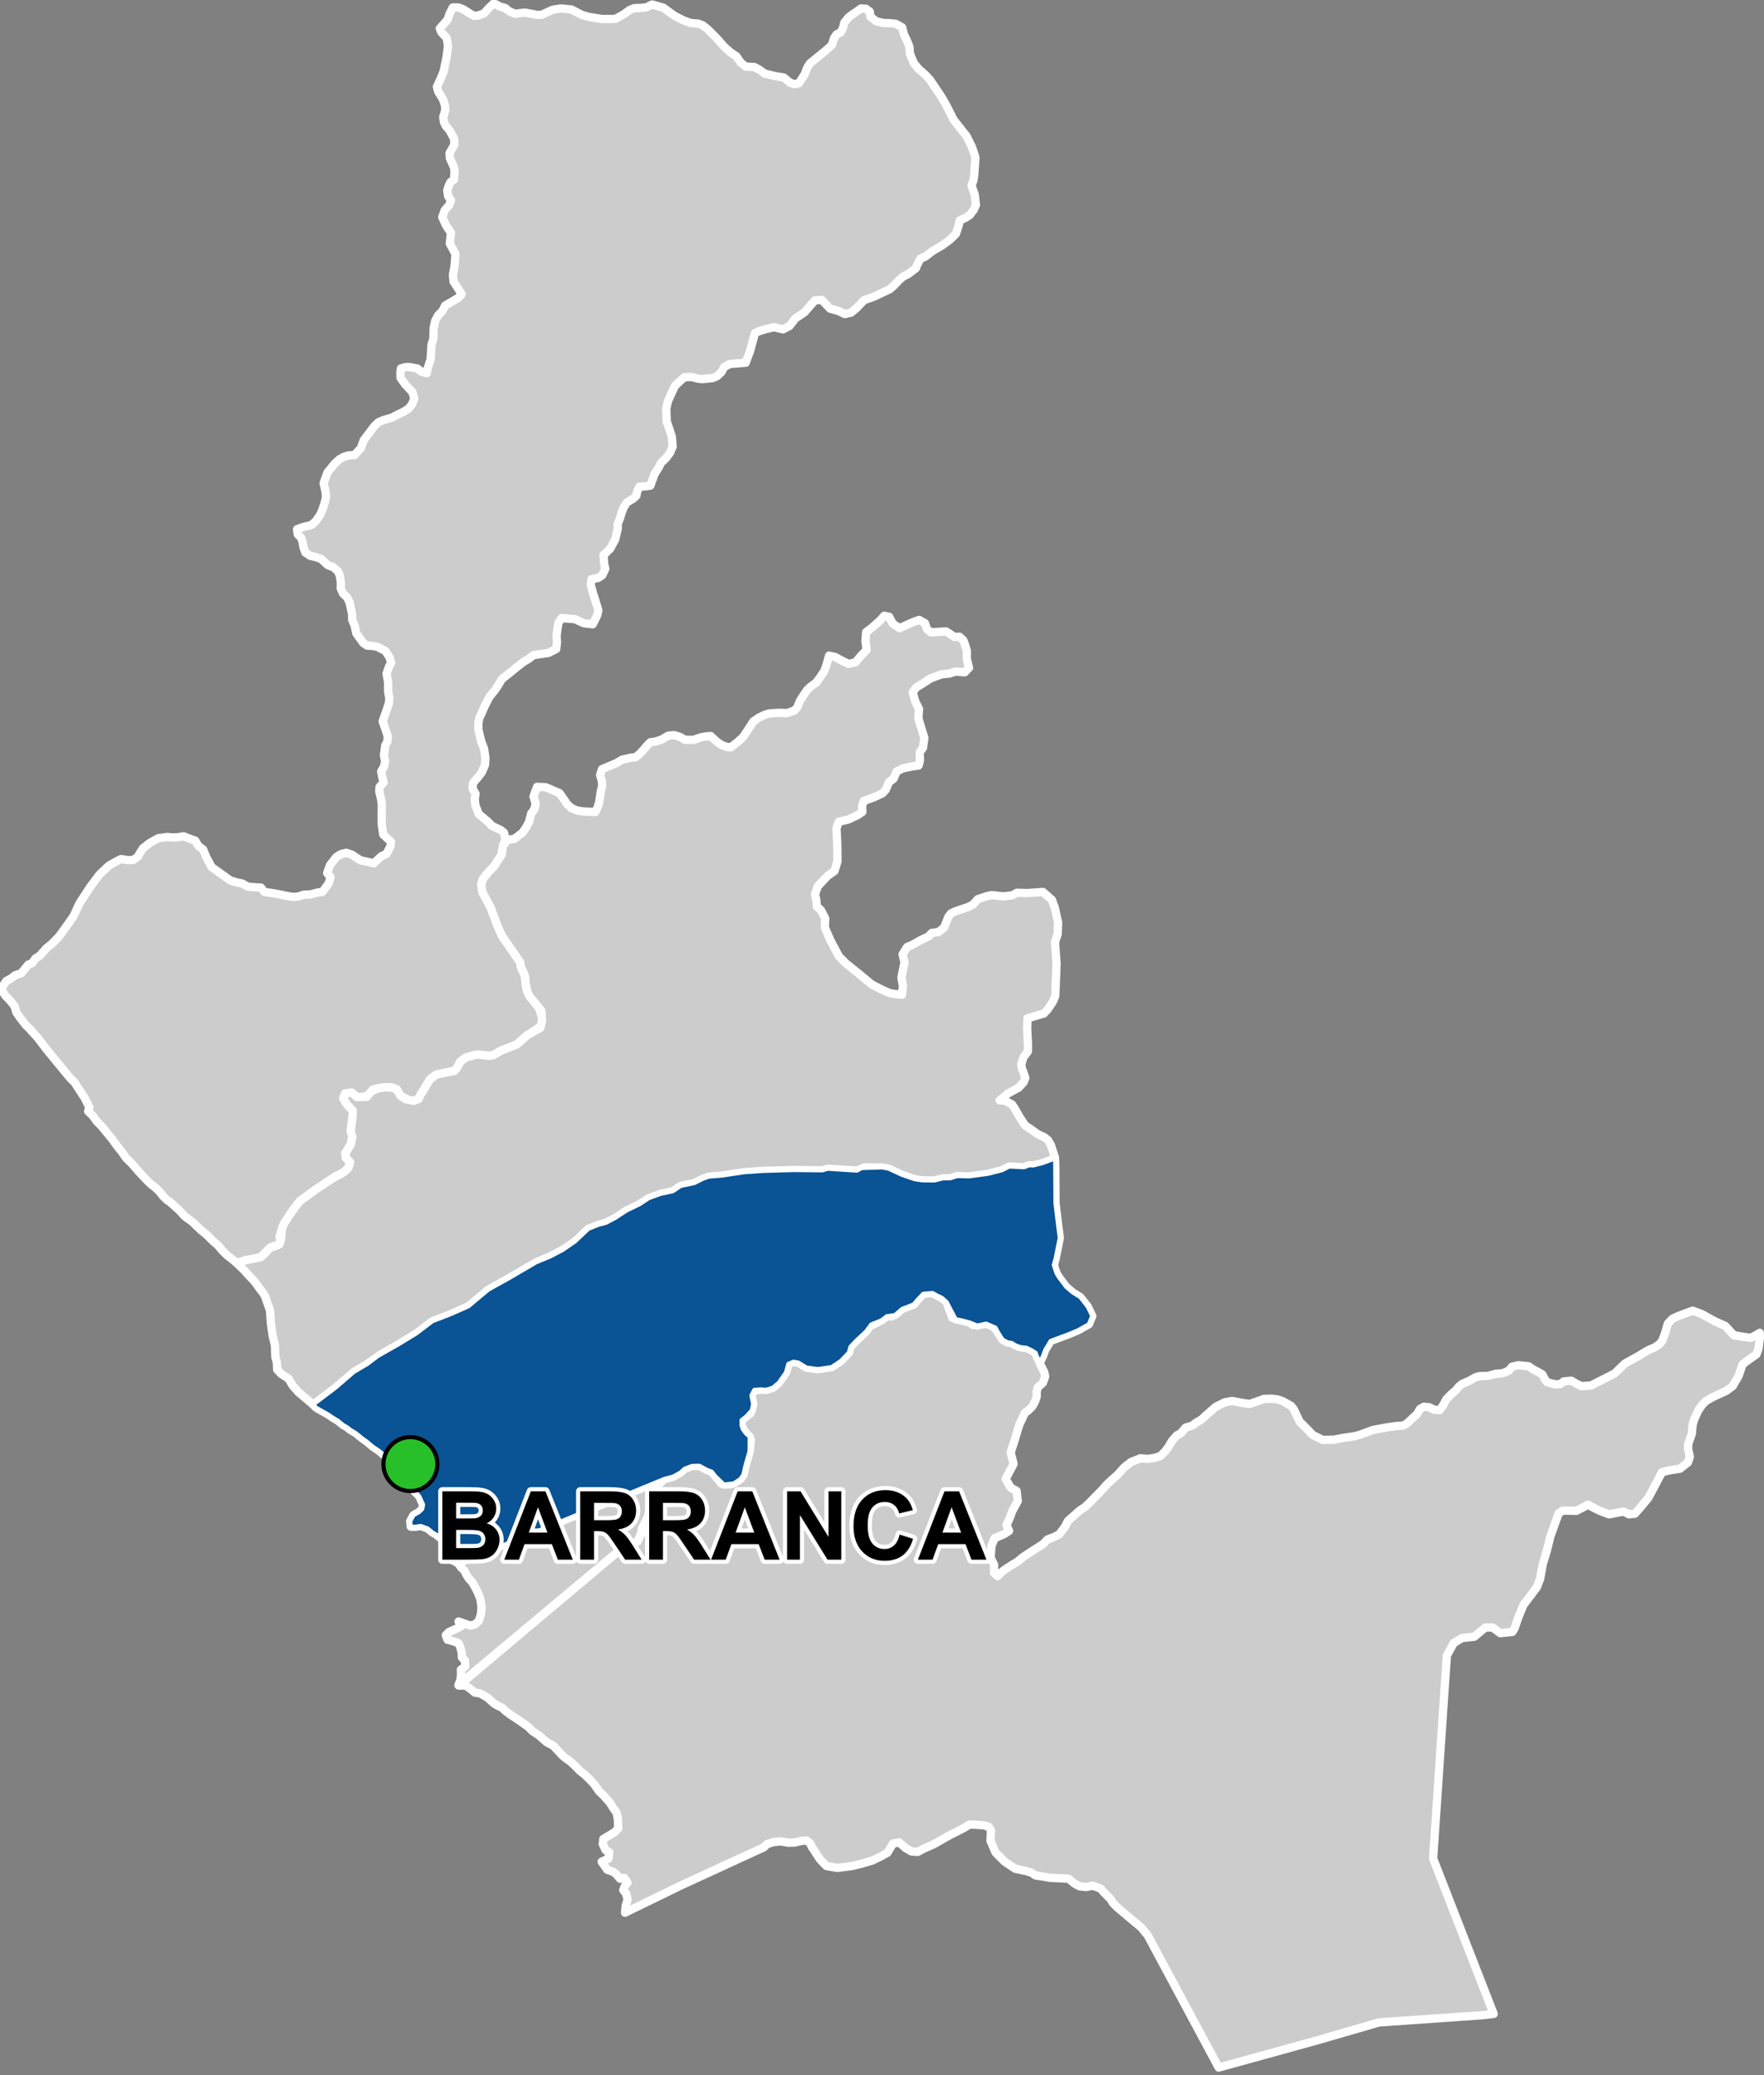 <?xml version="1.0" encoding="UTF-8"?>
<svg width="425pt" height="500pt" version="1.1" viewBox="0 0 425 500" xmlns="http://www.w3.org/2000/svg">
<rect x="0" y="0" width="425" height="500" fill="#808080" stroke="none"/>
<g id="a">
<rect width="425" height="500" fill="none"/>
<path d="m224.64 311.54 1.008 0.562 1.246 0.586 1.16 1.012 1.383 3.805 1.828 0.547 2.352 0.59 0.824 0.648 2.406-0.395 2.277 0.406 1.324 1.727 1.102 1.762 1.176 0.625 1.027 0.184 0.953 0.586 1.141 0.406 1.461 0.164 1.301 0.637 0.906 0.574 0.449 1.234 0.656 1.523 0.969 1.891 0.215 1.098-0.535 1.477-1.234 1.098-0.266 1.02v1.203l-0.375 1.129-0.645 1.203-0.992 0.992-0.832 0.617-1.285 2.707-0.473 1.469-0.605 2.066-1.059 3.281 0.688 2.781-1.332 2.535-0.566 1.074 1.219 2.086 1.41 0.789 0.297 2.414-1.371 2.516-0.473 1.359-0.883 1.938 0.617 1.406-1.188 0.77-2.289 0.992-0.754 1.852-0.23 2.809 0.852 1.719-0.02 1.945 0.867 0.812 0.945-0.973 0.914-0.684 1.48-0.953 1.426-0.859 1.379-1.137 1.66-1.094 1.988-1.277 1.145-0.742 1.078-1.105 1.516-0.586 1.305-0.641 1.422-1.863 0.656-1.348 1.344-1.195 1.559-1.375 1.172-0.758 1.191-1.121 3.242-3.324 0.758-0.898 1.324-1.246 1.453-1.289 0.852-0.957 0.703-0.789 1.684-1.301 2.195-0.871 1.812 0.133 1.734-0.266 1.324-0.453 1.141-1.129 0.781-1.062 0.855-1.438 1.176-1.336 0.941-0.48 1.141-1.371 1.648-0.496 0.785-0.633 1.48-0.871 0.762-0.75 2.602-2.269 2.137-1.066 1.801-0.336 2.473 0.469 1.734 0.266 2.031-0.715 1.457-0.523 1.895-0.035 1.312 0.164 1.25 0.414 2.035 1.133 0.684 0.859 1.395 2.973 0.809 0.766 2.398 2.457 2.312 1.156 2.832-0.055 1.922-0.395 2.641-0.387 1.613-0.391 3.109-1.164 3.59-0.664 2.008-0.281 1.691-0.109 0.965-0.547 2.449-2.301 0.656-1.148 0.93-0.543 1.234 0.105 1.301 0.633 1.305 0.07 0.82-1.203 0.738-1.379 1.133-1.188 1.211-1.031 0.691-0.867 0.824-0.66 1.828-0.797 1.457-0.824 0.984-0.25 1.805-0.016 1.969-0.523 1.738-0.156 1.391-0.586 0.832-0.984 1.52-0.344 1.441 0.141 1.047 0.121 1.125 0.793 1.012 0.5 1.141 0.672 0.492 0.965 0.625 0.902 2.031 0.531 1.184-0.086 0.816-0.641 1.836-0.168 1.133 0.676 1.289 0.629 1.305-0.086 1.043-0.082 0.934-0.488 1.105-0.547 3.617-1.848 2.488-2.398 3.055-1.684 2.516-1.516 1.645-0.699 1.059-0.727 0.703-0.836 0.684-1.809 0.684-2.352 1.121-1.191 1.539-0.688 0.957-0.363 1.258-0.453 1.105-0.414 2.059 0.754 2.152 1.184 1.273 0.691 2.356 1.039 1.316 1.422 0.777 0.832 2.457 0.406 1.621 0.207 1.285-0.672 0.855-0.523 0.031 1.262-0.34 2.559-0.48 1.344-2.223 1.57-1.148 0.887-0.891 2.688-1.496 2.562-1.523 1.109-3.332 1.543-1.602 0.945-0.785 0.77-0.965 1.371-1.105 2.394-0.324 1.27-0.16 1.961-0.898 2.59-0.008 1.207 0.41 1.809-0.441 1.352-1.91 1.527-2.723 0.438-1.68 0.453-1.566 3.031-1.656 3.074-2.008 2.453-1.273 1.418-1.367 0.145-1.355-0.676-3.461 0.676-2.234-0.836-1.398-0.699-1.422-0.781-2.848 1.473-3.223-0.055-1.035 0.633-1.984 5.539-0.879 3.535-0.969 3.188-0.625 3.492-0.809 2.086-3.223 4.273-1.215 2.934-0.926 2.695-0.547 0.859-2.926 0.293-1.793-1.359-1.801 0.008-2.637 2.211-2.961 0.32-1.984 1.199-1.664 3-1.562 23.086-1.746 25.824 14.586 37.453-3.098 0.34-9.645 0.672-14.891 1.035-14.805 4.301-23.805 6.574-7.574-14.098-2.027-3.777-7.492-13.953-1.586-1.941-2.746-2.281-3.059-2.582-1-1.016-0.57-0.938-1.477-1.488-0.949-1.07-1.855-0.668-1.637 0.312-1.57-0.168-1.164-0.641-1.473-1.199-2.781-0.133-1.637-0.07-2.258-0.383-1.27-0.191-1.035-0.688-1.355-0.402-2.473-0.508-2.594-1.73-2.16-2.16-1.246-2.867 0.137-2.484-0.574-0.895-1.188-0.352-2.117-0.148-1.328-0.023-1.332 0.809-1.926 0.996-1.781 0.902-1.316 0.754-2.176 1.242-2.613 1.168-1.309 0.711-1.543-0.117-1.426-0.832-1.496-1.332-1.496 0.262-1.336 2.223-1.613 0.891-2.066 0.996-2.426 0.723-2.586 0.617-3.426 0.43-2.606-0.469-1.527-1.586-1.898-2.898-0.57-1.094-0.844-0.586-1.203 0.137-1.59 0.379-1.543 0.023-1.926-0.309-1.688 0.191-1.52 0.473-0.766 0.777-20.039 9.219-13.395 6.527 0.195-1.828 0.434-1.344-0.348-1.383-0.703-0.895 0.367-0.969 0.648-0.832-0.777-1.133-1.023 0.199-0.934-1.141-0.836-0.551-1.309-0.477-1.34-1.922 1.629-0.758 0.199-1.535-0.879-0.5-0.688-1.5 0.145-1.211 2.656-1.562 0.93-0.984-0.09-2.234-0.293-1.488-1.07-1.535-0.527-0.891-1.629-1.84-0.949-0.875-1.285-1.824-1.023-1.082-1.227-1.184-1.09-0.844-1.238-1.27-1.195-1.098-0.961-0.648-0.805-0.676-2.289-2.43-1.547-0.809-1.852-1.629-1.664-1.109-0.875-0.918-1.613-1.168-1.492-1.008-1.25-0.812-1.27-0.949-0.73-0.734-0.961-0.438-0.91-0.512-1.695-1.508-1.746-1-1.262-0.188-1.441-1.176-0.91-0.547-1.516 0.039 38.078-32.094 4.977-2.676 0.809-1.781 0.242-1.312 1.441-2.812 0.832-3.266-0.027-1.535 0.852-2.016 2.269-2.293 2.133-0.57 1.754-0.953 1.051-0.953 1.75-0.68 1.816-0.031 1.812 1 1.129 0.406 0.883 1.117 1.496 1.824 2.125 0.125 2.348-1.219 0.781-1.035 0.566-2.469 0.938-3.223 0.312-2.785-0.652-1.074-1.059-1.176-0.543-1.289 0.012-1.203 1.18-0.922 0.938-0.688 0.676-2.356-0.426-1.965 0.281-1.031 1.973-0.438 1.293 0.09 1.652-0.512 1.434-1.238 1.688-2.398 0.59-2.094 1.211-0.516 1.141 0.184 1.98 1.215 2.793 0.367 3.305-0.48 2.242-1.504 1.906-1.984 0.367-1.395 1.473-1.543 2.273-2.129 0.59-1.102 3.16-1.617 1.285-0.992 1.211 0.039 2.465-1.789 2.785-1.078 0.918-1.102 1.387-1.461 1.316-0.254z" fill="#ccc" fill-rule="evenodd"/>
<path d="m224.64 311.54 1.008 0.562 1.246 0.586 1.16 1.012 1.383 3.805 1.828 0.547 2.352 0.59 0.824 0.648 2.406-0.395 2.277 0.406 1.324 1.727 1.102 1.762 1.176 0.625 1.027 0.184 0.953 0.586 1.141 0.406 1.461 0.164 1.301 0.637 0.906 0.574 0.449 1.234 0.656 1.523 0.969 1.891 0.215 1.098-0.535 1.477-1.234 1.098-0.266 1.02v1.203l-0.375 1.129-0.645 1.203-0.992 0.992-0.832 0.617-1.285 2.707-0.473 1.469-0.605 2.066-1.059 3.281 0.688 2.781-1.332 2.535-0.566 1.074 1.219 2.086 1.41 0.789 0.297 2.414-1.371 2.516-0.473 1.359-0.883 1.938 0.617 1.406-1.188 0.77-2.289 0.992-0.754 1.852-0.23 2.809 0.852 1.719-0.02 1.945 0.867 0.812 0.945-0.973 0.914-0.684 1.48-0.953 1.426-0.859 1.379-1.137 1.66-1.094 1.988-1.277 1.145-0.742 1.078-1.105 1.516-0.586 1.305-0.641 1.422-1.863 0.656-1.348 1.344-1.195 1.559-1.375 1.172-0.758 1.191-1.121 3.242-3.324 0.758-0.898 1.324-1.246 1.453-1.289 0.852-0.957 0.703-0.789 1.684-1.301 2.195-0.871 1.812 0.133 1.734-0.266 1.324-0.453 1.141-1.129 0.781-1.062 0.855-1.438 1.176-1.336 0.941-0.48 1.141-1.371 1.648-0.496 0.785-0.633 1.48-0.871 0.762-0.75 2.602-2.269 2.137-1.066 1.801-0.336 2.473 0.469 1.734 0.266 2.031-0.715 1.457-0.523 1.895-0.035 1.312 0.164 1.25 0.414 2.035 1.133 0.684 0.859 1.395 2.973 0.809 0.766 2.398 2.457 2.312 1.156 2.832-0.055 1.922-0.395 2.641-0.387 1.613-0.391 3.109-1.164 3.59-0.664 2.008-0.281 1.691-0.109 0.965-0.547 2.449-2.301 0.656-1.148 0.93-0.543 1.234 0.105 1.301 0.633 1.305 0.07 0.82-1.203 0.738-1.379 1.133-1.188 1.211-1.031 0.691-0.867 0.824-0.66 1.828-0.797 1.457-0.824 0.984-0.25 1.805-0.016 1.969-0.523 1.738-0.156 1.391-0.586 0.832-0.984 1.52-0.344 1.441 0.141 1.047 0.121 1.125 0.793 1.012 0.5 1.141 0.672 0.492 0.965 0.625 0.902 2.031 0.531 1.184-0.086 0.816-0.641 1.836-0.168 1.133 0.676 1.289 0.629 1.305-0.086 1.043-0.082 0.934-0.488 1.105-0.547 3.617-1.848 2.488-2.398 3.055-1.684 2.516-1.516 1.645-0.699 1.059-0.727 0.703-0.836 0.684-1.809 0.684-2.352 1.121-1.191 1.539-0.688 0.957-0.363 1.258-0.453 1.105-0.414 2.059 0.754 2.152 1.184 1.273 0.691 2.356 1.039 1.316 1.422 0.777 0.832 2.457 0.406 1.621 0.207 1.285-0.672 0.855-0.523 0.031 1.262-0.34 2.559-0.48 1.344-2.223 1.57-1.148 0.887-0.891 2.688-1.496 2.562-1.523 1.109-3.332 1.543-1.602 0.945-0.785 0.77-0.965 1.371-1.105 2.394-0.324 1.27-0.16 1.961-0.898 2.59-0.008 1.207 0.41 1.809-0.441 1.352-1.91 1.527-2.723 0.438-1.68 0.453-1.566 3.031-1.656 3.074-2.008 2.453-1.273 1.418-1.367 0.145-1.355-0.676-3.461 0.676-2.234-0.836-1.398-0.699-1.422-0.781-2.848 1.473-3.223-0.055-1.035 0.633-1.984 5.539-0.879 3.535-0.969 3.188-0.625 3.492-0.809 2.086-3.223 4.273-1.215 2.934-0.926 2.695-0.547 0.859-2.926 0.293-1.793-1.359-1.801 0.008-2.637 2.211-2.961 0.32-1.984 1.199-1.664 3-1.562 23.086-1.746 25.824 14.586 37.453-3.098 0.34-9.645 0.672-14.891 1.035-14.805 4.301-23.805 6.574-7.574-14.098-2.027-3.777-7.492-13.953-1.586-1.941-2.746-2.281-3.059-2.582-1-1.016-0.57-0.938-1.477-1.488-0.949-1.07-1.855-0.668-1.637 0.312-1.57-0.168-1.164-0.641-1.473-1.199-2.781-0.133-1.637-0.07-2.258-0.383-1.27-0.191-1.035-0.688-1.355-0.402-2.473-0.508-2.594-1.73-2.16-2.16-1.246-2.867 0.137-2.484-0.574-0.895-1.188-0.352-2.117-0.148-1.328-0.023-1.332 0.809-1.926 0.996-1.781 0.902-1.316 0.754-2.176 1.242-2.613 1.168-1.309 0.711-1.543-0.117-1.426-0.832-1.496-1.332-1.496 0.262-1.336 2.223-1.613 0.891-2.066 0.996-2.426 0.723-2.586 0.617-3.426 0.43-2.606-0.469-1.527-1.586-1.898-2.898-0.57-1.094-0.844-0.586-1.203 0.137-1.59 0.379-1.543 0.023-1.926-0.309-1.688 0.191-1.52 0.473-0.766 0.777-20.039 9.219-13.395 6.527 0.195-1.828 0.434-1.344-0.348-1.383-0.703-0.895 0.367-0.969 0.648-0.832-0.777-1.133-1.023 0.199-0.934-1.141-0.836-0.551-1.309-0.477-1.34-1.922 1.629-0.758 0.199-1.535-0.879-0.5-0.688-1.5 0.145-1.211 2.656-1.562 0.93-0.984-0.09-2.234-0.293-1.488-1.07-1.535-0.527-0.891-1.629-1.84-0.949-0.875-1.285-1.824-1.023-1.082-1.227-1.184-1.09-0.844-1.238-1.27-1.195-1.098-0.961-0.648-0.805-0.676-2.289-2.43-1.547-0.809-1.852-1.629-1.664-1.109-0.875-0.918-1.613-1.168-1.492-1.008-1.25-0.812-1.27-0.949-0.73-0.734-0.961-0.438-0.91-0.512-1.695-1.508-1.746-1-1.262-0.188-1.441-1.176-0.91-0.547-1.516 0.039 38.078-32.094 4.977-2.676 0.809-1.781 0.242-1.312 1.441-2.812 0.832-3.266-0.027-1.535 0.852-2.016 2.269-2.293 2.133-0.57 1.754-0.953 1.051-0.953 1.75-0.68 1.816-0.031 1.812 1 1.129 0.406 0.883 1.117 1.496 1.824 2.125 0.125 2.348-1.219 0.781-1.035 0.566-2.469 0.938-3.223 0.312-2.785-0.652-1.074-1.059-1.176-0.543-1.289 0.012-1.203 1.18-0.922 0.938-0.688 0.676-2.356-0.426-1.965 0.281-1.031 1.973-0.438 1.293 0.09 1.652-0.512 1.434-1.238 1.688-2.398 0.59-2.094 1.211-0.516 1.141 0.184 1.98 1.215 2.793 0.367 3.305-0.48 2.242-1.504 1.906-1.984 0.367-1.395 1.473-1.543 2.273-2.129 0.59-1.102 3.16-1.617 1.285-0.992 1.211 0.039 2.465-1.789 2.785-1.078 0.918-1.102 1.387-1.461 1.316-0.254 0.883 0.051" fill="none" stroke="#fff" stroke-linecap="round" stroke-linejoin="round" stroke-miterlimit="10" stroke-width="2"/>
<path d="m254.24 280.27 0.059 9.609 0.695 5.785 0.344 2.586-1.008 5.043-0.438 1.508 0.34 1.004 0.336 0.996 0.617 1.016 1.715 2.273 1.508 1.289 1.852 1.148 1.793 2.273 1.109 2.301-0.832 1.98-2.609 1.457-2.367 0.992-4.234 1.574-0.66 1.129-0.605 0.973-0.629 1.688-0.508 1.02-0.758-0.715-0.449-1.234-0.906-0.574-1.301-0.637-1.461-0.164-1.141-0.406-0.953-0.586-1.027-0.184-1.176-0.625-1.102-1.762-0.625-1.141-2.203-0.953-2.203 0.461-1.801-0.754-2.352-0.59-0.992-0.145-2.219-4.207-1.16-1.012-1.246-0.586-1.008-0.562-2.199 0.203-1.387 1.461-0.918 1.102-2.785 1.078-1.742 1.5-1.934 0.25-1.285 0.992-2.461 0.992-1.289 1.727-2.273 2.129-1.473 1.543-0.367 1.395-1.906 1.984-2.242 1.504-3.305 0.48-2.793-0.367-1.98-1.215-1.141-0.184-1.211 0.516-0.59 2.094-1.688 2.398-1.434 1.238-1.652 0.512-1.293-0.09-1.551 0.109-0.703 1.359 0.426 1.965-0.301 1.57-1.312 1.473-1.18 0.922-0.012 1.203 0.312 0.973 0.723 1 0.938 0.812-0.031 3.539-0.938 3.223-0.566 2.469-0.781 1.035-1.52 1.004-2.359 0.277-2.035-1.938-0.938-1.191-1.129-0.406-1.812-1-1.75 0.027-1.816 0.684-1.051 0.953-1.754 0.953-2.133 0.57-38.895 16.008-10.754 4.266-1.547-0.785-0.059-1.172-0.145-1.227-0.789-1.242-1.453-1.41-1.188-0.969-1.023-0.609-1.113-0.93-1.688-0.617-1.324 0.195-1.07-0.02-0.145-1.309 0.793-1.461 1.27-0.711 0.824-0.773 0.219-1.039-0.902-2.023-2.594-2.66-1.508-0.961-0.91-1.266-0.227-1.246-1.16-1.43-0.793-1.234-2.508-2.141-1.461-0.988-1.492-1.254-1.137-0.805-1.551-1.266-1.227-0.73-0.797-0.617-0.988-0.582-1.254-1.031-1.234-0.734-1.09-0.75-2.918-1.645-0.734-0.773 5.391-4.074 4.434-3.805 3.137-1.852 2.652-1.984 4.801-2.723 4.391-2.668 3.914-2.973 4.324-1.668 4.379-1.941 4.777-4 5.172-2.883 6.336-3.707 1.289-0.535 2.152-0.891 3.043-1.605 2.977-2.059 3.098-2.957 2.359-0.965 1.926-0.512 2.152-1.129 2.863-1.871 3.031-1.449 2.203-1.461 2.887-1.059 2.922-0.617 1.949-1.297 3.269-0.691 2.066-1.031 1.418-0.516 3.125-0.254 5.477-0.812 4.414-0.309 2.684-0.078 4.832-0.137 6.859 0.07 1.27-0.379 7.062 0.445 1.105-0.609 4.941-0.164 1.625 0.32 3.102 1.445 3.133 1.086 1.859 0.266 2.879 0.031 2.039-0.5 1.762-0.02 1.688-0.543 2.875 0.078 4.602-0.625 3.316-0.852 1.773-0.895 3.539 0.176 1.238-0.477 1.004 0.039 2.129-0.531 2.055-0.762 1.031-0.441z" fill="#ccc" fill-rule="evenodd"/>
<path d="m254.24 280.27 0.059 9.609 0.695 5.785 0.344 2.586-1.008 5.043-0.438 1.508 0.34 1.004 0.336 0.996 0.617 1.016 1.715 2.273 1.508 1.289 1.852 1.148 1.793 2.273 1.109 2.301-0.832 1.98-2.609 1.457-2.367 0.992-4.234 1.574-0.66 1.129-0.605 0.973-0.629 1.688-0.508 1.02-0.758-0.715-0.449-1.234-0.906-0.574-1.301-0.637-1.461-0.164-1.141-0.406-0.953-0.586-1.027-0.184-1.176-0.625-1.102-1.762-0.625-1.141-2.203-0.953-2.203 0.461-1.801-0.754-2.352-0.59-0.992-0.145-2.219-4.207-1.16-1.012-1.246-0.586-1.008-0.562-2.199 0.203-1.387 1.461-0.918 1.102-2.785 1.078-1.742 1.5-1.934 0.25-1.285 0.992-2.461 0.992-1.289 1.727-2.273 2.129-1.473 1.543-0.367 1.395-1.906 1.984-2.242 1.504-3.305 0.48-2.793-0.367-1.98-1.215-1.141-0.184-1.211 0.516-0.59 2.094-1.688 2.398-1.434 1.238-1.652 0.512-1.293-0.09-1.551 0.109-0.703 1.359 0.426 1.965-0.301 1.57-1.312 1.473-1.18 0.922-0.012 1.203 0.312 0.973 0.723 1 0.938 0.812-0.031 3.539-0.938 3.223-0.566 2.469-0.781 1.035-1.52 1.004-2.359 0.277-2.035-1.938-0.938-1.191-1.129-0.406-1.812-1-1.75 0.027-1.816 0.684-1.051 0.953-1.754 0.953-2.133 0.57-38.895 16.008-10.754 4.266-1.547-0.785-0.059-1.172-0.145-1.227-0.789-1.242-1.453-1.41-1.188-0.969-1.023-0.609-1.113-0.93-1.688-0.617-1.324 0.195-1.07-0.02-0.145-1.309 0.793-1.461 1.27-0.711 0.824-0.773 0.219-1.039-0.902-2.023-2.594-2.66-1.508-0.961-0.91-1.266-0.227-1.246-1.16-1.43-0.793-1.234-2.508-2.141-1.461-0.988-1.492-1.254-1.137-0.805-1.551-1.266-1.227-0.73-0.797-0.617-0.988-0.582-1.254-1.031-1.234-0.734-1.09-0.75-2.918-1.645-0.734-0.773 5.391-4.074 4.434-3.805 3.137-1.852 2.652-1.984 4.801-2.723 4.391-2.668 3.914-2.973 4.324-1.668 4.379-1.941 4.777-4 5.172-2.883 6.336-3.707 1.289-0.535 2.152-0.891 3.043-1.605 2.977-2.059 3.098-2.957 2.359-0.965 1.926-0.512 2.152-1.129 2.863-1.871 3.031-1.449 2.203-1.461 2.887-1.059 2.922-0.617 1.949-1.297 3.269-0.691 2.066-1.031 1.418-0.516 3.125-0.254 5.477-0.812 4.414-0.309 2.684-0.078 4.832-0.137 6.859 0.07 1.27-0.379 7.062 0.445 1.105-0.609 4.941-0.164 1.625 0.32 3.102 1.445 3.133 1.086 1.859 0.266 2.879 0.031 2.039-0.5 1.762-0.02 1.688-0.543 2.875 0.078 4.602-0.625 3.316-0.852 1.773-0.895 3.539 0.176 1.238-0.477 1.004 0.039 2.129-0.531 2.055-0.762 1.031-0.441 0.066 1.195" fill="none" stroke="#fff" stroke-linecap="round" stroke-linejoin="round" stroke-miterlimit="10" stroke-width="2"/>
<path d="m119.48 1.055 1.012 0.531 1.238 0.352 0.906 0.746 1.457 0.648 1.312-0.184 1.117-0.098 2.805 0.52 1.09 0.023 2.75-1.246 1.965-0.305 2.535 0.242 2.445 1.262 1.582 0.496 3.25 0.523 2.047 0.023 1.289-0.047 1.996-1.098 1.438-1.051 1.113-0.426 1.566-0.055 1.375-0.148 1.348-0.672 2.672 0.75 2.676 1.941 2.254 1.156 1.668 0.598 1.871 0.16 1.039 0.41 1.086 0.832 2.047 2.019 2.121 2.375 1.543 1.363 1.332 0.859 1.027 1.539 1.254 0.969 2.016 0.078 1.176 0.621 1.363 0.98 1.332 0.312 1.285 0.309 1.906 0.309 1.637 1.301 1.051 0.305 0.988-0.203 1.387-2.125 0.648-1.668 0.645-1.012 3.707-3 1.605-1.457 0.469-1.578 0.633-0.941 1.027-0.504 0.582-1.23 0.25-1.094 1.008-1.258 1.055-0.82 1.074-0.695 0.867-0.645 1.215 0.062 0.914 0.68 0.156 1.211 1.387 1.121 1.656 0.41 1.734 0.062 1.387 0.156 1.5 0.867 0.363 1.516 0.93 2 0.457 1.23 0.109 1.547 0.93 2.262 1.074 1.348 1.781 1.578 1.082 1.18 2.629 3.91 1.281 2.207 1.746 3.465 3.129 3.949 1.262 2.539 0.602 1.703 0.27 0.969-0.293 4.121-0.195 1.309-0.457 1.285 0.773 2.133 0.293 2.5-0.566 1.234-0.883 1.18-0.934 0.637-1.512 0.676-0.246 1.172-0.676 2.062-1.367 1.355-1.949 1.445-2.231 1.293-1.832 1.402-1.184 0.508-0.707 1.344-0.402 0.969-1.785 1.355-1.355 0.707-0.801 0.707-1.293 1.355-1.016 0.906-1.652 0.777-2.231 1.055-2.344 0.82-1.762 1.879-1.348 1.113-1.527 0.352-1.406-0.703-2.113-0.586-2.023-2.125-1.672 0.129-2.504 2.879-2.188 1.465-1.41 1.816-1.582 0.82-2.113-0.527-2.055 0.469-1.523 0.473-1.047 0.473-1.184 4.336-1.055 2.816-3.812 0.293-1.352 0.703-0.676 1.27-1.121 1.023-1.02 0.406-2.523 0.262-1.148-0.152-1.281-0.367-1.828 0.035-1.258 1.129-1.035 1.012-0.969 2.066-0.734 1.668-0.371 1.797 0.105 2.961 0.496 1.488 0.734 2.199 0.105 1.332 0.098 1.09-0.641 1.469-0.934 1.258-1.254 1.203-0.453 0.957-1.043 1.656-0.648 1.723-0.387 1.113-1.074 0.18-1.555 0.082-0.527 1.066-0.242 1.121-0.746 0.695-1.547 0.922-0.836 1.371-0.465 1.285-0.352 1.211-0.551 1.281 0.039 1.086-0.242 1.051-0.395 1.648-1.238 2.254-1.559 1.473 0.152 2.191 0.266 1.137-0.711 1.535-1.043 0.691-1.562 0.266-0.199 1.352 0.594 2.199 0.414 1.219 0.824 2.711-0.242 1.168-0.578 1.207-0.543 1.02-2.188-0.266-2.055-0.961-3.199-0.262-0.781 1.086-0.309 1.809-0.168 1.504 0.105 1.387-0.188 1.656-1.84 0.945-3.606 0.527-1.176 0.906-1.23 0.719-1.52 1.176-1.496 1.227-2.199 1.742-0.953 1.543-0.641 0.988-1.441 1.789-0.668 1.309-0.527 1.027-0.699 1.668-0.508 1.016-0.266 1.336 0.023 1.414 0.34 1.547 0.41 1.602 0.613 1.523 0.328 2.258-0.098 1.684-0.762 1.766-0.895 1.16-1.191 1.391-0.188 1.281 0.754 1.348-0.188 1.398 0.164 1.461 0.812 2.031 1.234 1.031 1.043 0.871 0.875 0.941 2.055 0.953 0.879 0.707 0.34 1.637-0.523 1.301-0.254 1.219-0.117 1.059-1.98 3.023-1.215 1.215-1.391 1.73-0.312 1.047 0.059 1.133 0.27 1.137 1.844 3.418 1.738 4.598 1.051 2.352 4.34 6.262 0.25 1.332 0.539 1.078 0.422 1.078 0.145 1.785 0.25 1.414 0.742 1.672 1.188 1.418 0.992 1.219 0.766 2.293v1.945l-2.125 1.539-1.531 0.938-2.477 2.195-1.973 0.75-1.84 0.738-1.699 1.02-1.004 0.195-2.027-0.254-1.152-0.047-2.562 0.727-1.301 0.992-0.711 1.363-0.707 0.848-1.672 0.312-2.719 0.594-1.504 1.133-1.301 2.211-0.992 1.531-0.426 0.992-0.992 0.422-1.16-0.027-2.238-1.188-0.895-1.535-1.262-0.449-1.566-0.043-1.66 0.242-1.219 0.281-0.906 1.418-1.664 0.391-1.348-0.016-1.238-1.055-1.59 0.227-0.422 1.188 0.582 1.004 0.66 0.863 1.004 1.012 0.023 1.211-0.289 2.203-0.164 1.512 0.363 1.477-0.367 1.77-0.711 1.219-0.602 0.953 0.148 1.105 0.949 0.938-0.348 1.438-0.828 0.812-1.023 0.688-1.129 0.469-5.055 3.379-3.562 2.606-0.781 0.918-1.375 1.887-1.707 2.602-0.551 1.277-0.598 2.012 0.363 1.379-0.898 0.633-1.48 0.457-0.883 0.742-1.656 1.711-1.066 0.207-2.582 0.52-2.102 0.66-1.125-0.93-1.176-0.906-1.133-1.113-1.145-1.371-1.004-0.832-1.664-1.652-1.461-1.191-2.023-1.953-1.758-1.277-1.266-1.379-2.211-2.004-0.852-0.59-0.891-0.859-0.879-1.125-0.914-0.895-1.242-0.973-0.867-0.836-1.898-2.023-1.535-1.785-1.695-1.707-0.938-1.367-1.203-1.492-1.086-1.527-2.629-3.199-1.137-1.152-1.027-1.434-1.043-0.973 0.289-0.977-1.152-2.289-2.434-3.738-0.984-0.961-1.133-1.352-4.473-5.453-2.387-3.109-0.969-1.016-0.824-0.977-1.047-1.004-1.445-1.902-0.762-1.137-0.418-1.457-0.977-1.211-1.215-1.273-1.059-1.641 1.273-1.906 1.164-0.637 1.047-0.785 1.41-0.457 1.652-2.043 0.934-0.387 0.816-1.125 1.117-0.727 1.547-1.758 1.34-1.074 1.715-1.789 2.352-3.258 1.148-1.668 1.406-3.027 2.582-3.953 2.203-2.945 2.293-2.172 1.977-1.109 0.953-0.469 1.758 0.273 1.16-0.035 1.121-0.812 0.559-0.965 0.699-1.098 1.781-1.344 1.895-1.039 2.137-0.293 1.191 0.113 1.371-0.043 1.422-0.238 0.93 0.387 1.844 0.668 0.73 1.227 1.18 0.918 0.715 1.758 1.324 2.469 1.578 1.125 2.941 2.098 1.684 0.508 1.09 0.191 1.496 0.809 1.801 0.137 1.27 0.059 0.891 1.082 1.266 0.152 1.84 0.309 2.469 0.512 1.383 0.215 1.094-0.102 1.418-0.453 1.516-0.059 1.742-0.445 1.215-0.18 1.52-2.055 0.426-1.488-0.805-0.98 0.691-1.941 1.516-1.934 1.156-0.703 1.262-0.316 1.332 0.465 2.016 1.344 1.406 0.297 1.871 0.434 0.812-0.77 0.992-0.93 1.254-0.574 0.949-1.871 0.105-1.086-0.973-0.863-0.891-0.859-0.355-2.496-0.027-2.629 0.055-1.977-0.164-1.344-0.461-1.957 0.082-1.059 0.977-1.055-0.324-1.246-0.273-1.41 0.676-1.16 0.285-1.207-0.285-1.559 0.301-2.328 0.512-0.949 0.113-1.254-0.598-1.785-0.637-1.832 1.488-4.301 0.129-1.277-0.301-1.531v-2.258l-0.383-2.144 0.594-1.676 0.516-0.867-0.379-1.355-1-1.543-1.93-0.996-1.082-0.223-1.402-0.082-0.953-0.648-1.641-2.297-0.43-1.938-0.566-1.289-0.027-1.422-0.23-1.07-0.363-1.668-0.598-1.277-0.988-0.938-0.566-1.246 0.055-1.148-0.215-1.695-0.453-1.23-1.211-1.051-1.277-0.469-1.633-1.504-1.344-0.453-1.293-0.305-1.164-0.797-0.469-1.387-0.195-1.18-0.32-0.953-0.844-0.859-0.16-1.211 1.504-0.551 1.934-0.457 1.039-0.883 1.07-1.539 0.598-1.355 0.547-1.715 0.266-1.16-0.055-1.215-0.496-2.246 0.918-2.547 1.672-2.055 1.207-1.125 1.051-0.609 1.16-0.328 1.441-0.121 1.469-1.566 0.777-2.043 2.551-3.352 0.961-0.918 1.145-0.504 2.117-0.613 1.406-0.746 1.297-0.598 1.242-0.789 0.859-1.02 0.582-1.441-0.477-1.566-1.746-1.855-1.105-1.551-0.043-1.152 0.137-1.133 1.055-0.312 1.082-0.016 1.816 0.355 0.961 0.75 1.309 0.387 0.27-1.383 0.672-1.945 0.203-3.531 0.453-1.465 0.07-2.574 0.383-1.777 0.691-1.285 1.074-1.098 0.598-1.234 2.203-1.289 1.012-0.594 0.785-0.883-1.957-3.023-0.148-1.656 0.402-2.133 0.215-2.852-1.355-2.5 0.262-2.625-1.16-1.723-0.938-2.035 0.562-1.625 1.137-1.328 0.398-1.16-0.688-0.949-0.203-1.414 0.324-1.012 0.465-0.969 0.848-0.605 0.121-1.902-0.121-1.031-1-2.203-0.07-1.27 1.133-1.961-0.039-1.438-1.09-2.019-0.934-1.109-0.465-1.012-0.137-1.137 0.477-1.57-0.035-1.094-0.488-1.562-1.156-1.863-0.316-1.203 0.922-2.012 0.68-1.625 0.707-3.434 0.348-2.711-0.305-1.957-1.277-1.359-0.391-0.93 1.879-2.137 0.457-1.359 0.793-1.57 1.34-0.008 1.121 0.418 1.695 1.066 0.941 0.543 1.031-0.082 1.438-0.543 1.07-1.215 1.227-1.148z" fill="#ccc" fill-rule="evenodd"/>
<path d="m119.48 1.055 1.012 0.531 1.238 0.352 0.906 0.746 1.457 0.648 1.312-0.184 1.117-0.098 2.805 0.52 1.09 0.023 2.75-1.246 1.965-0.305 2.535 0.242 2.445 1.262 1.582 0.496 3.25 0.523 2.047 0.023 1.289-0.047 1.996-1.098 1.438-1.051 1.113-0.426 1.566-0.055 1.375-0.148 1.348-0.672 2.672 0.75 2.676 1.941 2.254 1.156 1.668 0.598 1.871 0.16 1.039 0.41 1.086 0.832 2.047 2.019 2.121 2.375 1.543 1.363 1.332 0.859 1.027 1.539 1.254 0.969 2.016 0.078 1.176 0.621 1.363 0.98 1.332 0.312 1.285 0.309 1.906 0.309 1.637 1.301 1.051 0.305 0.988-0.203 1.387-2.125 0.648-1.668 0.645-1.012 3.707-3 1.605-1.457 0.469-1.578 0.633-0.941 1.027-0.504 0.582-1.23 0.25-1.094 1.008-1.258 1.055-0.82 1.074-0.695 0.867-0.645 1.215 0.062 0.914 0.68 0.156 1.211 1.387 1.121 1.656 0.41 1.734 0.062 1.387 0.156 1.5 0.867 0.363 1.516 0.93 2 0.457 1.23 0.109 1.547 0.93 2.262 1.074 1.348 1.781 1.578 1.082 1.18 2.629 3.91 1.281 2.207 1.746 3.465 3.129 3.949 1.262 2.539 0.602 1.703 0.27 0.969-0.293 4.121-0.195 1.309-0.457 1.285 0.773 2.133 0.293 2.5-0.566 1.234-0.883 1.18-0.934 0.637-1.512 0.676-0.246 1.172-0.676 2.062-1.367 1.355-1.949 1.445-2.231 1.293-1.832 1.402-1.184 0.508-0.707 1.344-0.402 0.969-1.785 1.355-1.355 0.707-0.801 0.707-1.293 1.355-1.016 0.906-1.652 0.777-2.231 1.055-2.344 0.82-1.762 1.879-1.348 1.113-1.527 0.352-1.406-0.703-2.113-0.586-2.023-2.125-1.672 0.129-2.504 2.879-2.188 1.465-1.41 1.816-1.582 0.82-2.113-0.527-2.055 0.469-1.523 0.473-1.047 0.473-1.184 4.336-1.055 2.816-3.812 0.293-1.352 0.703-0.676 1.27-1.121 1.023-1.02 0.406-2.523 0.262-1.148-0.152-1.281-0.367-1.828 0.035-1.258 1.129-1.035 1.012-0.969 2.066-0.734 1.668-0.371 1.797 0.105 2.961 0.496 1.488 0.734 2.199 0.105 1.332 0.098 1.09-0.641 1.469-0.934 1.258-1.254 1.203-0.453 0.957-1.043 1.656-0.648 1.723-0.387 1.113-1.074 0.18-1.555 0.082-0.527 1.066-0.242 1.121-0.746 0.695-1.547 0.922-0.836 1.371-0.465 1.285-0.352 1.211-0.551 1.281 0.039 1.086-0.242 1.051-0.395 1.648-1.238 2.254-1.559 1.473 0.152 2.191 0.266 1.137-0.711 1.535-1.043 0.691-1.562 0.266-0.199 1.352 0.594 2.199 0.414 1.219 0.824 2.711-0.242 1.168-0.578 1.207-0.543 1.02-2.188-0.266-2.055-0.961-3.199-0.262-0.781 1.086-0.309 1.809-0.168 1.504 0.105 1.387-0.188 1.656-1.84 0.945-3.606 0.527-1.176 0.906-1.23 0.719-1.52 1.176-1.496 1.227-2.199 1.742-0.953 1.543-0.641 0.988-1.441 1.789-0.668 1.309-0.527 1.027-0.699 1.668-0.508 1.016-0.266 1.336 0.023 1.414 0.34 1.547 0.41 1.602 0.613 1.523 0.328 2.258-0.098 1.684-0.762 1.766-0.895 1.16-1.191 1.391-0.188 1.281 0.754 1.348-0.188 1.398 0.164 1.461 0.812 2.031 1.234 1.031 1.043 0.871 0.875 0.941 2.055 0.953 0.879 0.707 0.34 1.637-0.523 1.301-0.254 1.219-0.117 1.059-1.98 3.023-1.215 1.215-1.391 1.73-0.312 1.047 0.059 1.133 0.27 1.137 1.844 3.418 1.738 4.598 1.051 2.352 4.34 6.262 0.25 1.332 0.539 1.078 0.422 1.078 0.145 1.785 0.25 1.414 0.742 1.672 1.188 1.418 0.992 1.219 0.766 2.293v1.945l-2.125 1.539-1.531 0.938-2.477 2.195-1.973 0.75-1.84 0.738-1.699 1.02-1.004 0.195-2.027-0.254-1.152-0.047-2.562 0.727-1.301 0.992-0.711 1.363-0.707 0.848-1.672 0.312-2.719 0.594-1.504 1.133-1.301 2.211-0.992 1.531-0.426 0.992-0.992 0.422-1.16-0.027-2.238-1.188-0.895-1.535-1.262-0.449-1.566-0.043-1.66 0.242-1.219 0.281-0.906 1.418-1.664 0.391-1.348-0.016-1.238-1.055-1.59 0.227-0.422 1.188 0.582 1.004 0.66 0.863 1.004 1.012 0.023 1.211-0.289 2.203-0.164 1.512 0.363 1.477-0.367 1.77-0.711 1.219-0.602 0.953 0.148 1.105 0.949 0.938-0.348 1.438-0.828 0.812-1.023 0.688-1.129 0.469-5.055 3.379-3.562 2.606-0.781 0.918-1.375 1.887-1.707 2.602-0.551 1.277-0.598 2.012 0.363 1.379-0.898 0.633-1.48 0.457-0.883 0.742-1.656 1.711-1.066 0.207-2.582 0.52-2.102 0.66-1.125-0.93-1.176-0.906-1.133-1.113-1.145-1.371-1.004-0.832-1.664-1.652-1.461-1.191-2.023-1.953-1.758-1.277-1.266-1.379-2.211-2.004-0.852-0.59-0.891-0.859-0.879-1.125-0.914-0.895-1.242-0.973-0.867-0.836-1.898-2.023-1.535-1.785-1.695-1.707-0.938-1.367-1.203-1.492-1.086-1.527-2.629-3.199-1.137-1.152-1.027-1.434-1.043-0.973 0.289-0.977-1.152-2.289-2.434-3.738-0.984-0.961-1.133-1.352-4.473-5.453-2.387-3.109-0.969-1.016-0.824-0.977-1.047-1.004-1.445-1.902-0.762-1.137-0.418-1.457-0.977-1.211-1.215-1.273-1.059-1.641 1.273-1.906 1.164-0.637 1.047-0.785 1.41-0.457 1.652-2.043 0.934-0.387 0.816-1.125 1.117-0.727 1.547-1.758 1.34-1.074 1.715-1.789 2.352-3.258 1.148-1.668 1.406-3.027 2.582-3.953 2.203-2.945 2.293-2.172 1.977-1.109 0.953-0.469 1.758 0.273 1.16-0.035 1.121-0.812 0.559-0.965 0.699-1.098 1.781-1.344 1.895-1.039 2.137-0.293 1.191 0.113 1.371-0.043 1.422-0.238 0.93 0.387 1.844 0.668 0.73 1.227 1.18 0.918 0.715 1.758 1.324 2.469 1.578 1.125 2.941 2.098 1.684 0.508 1.09 0.191 1.496 0.809 1.801 0.137 1.27 0.059 0.891 1.082 1.266 0.152 1.84 0.309 2.469 0.512 1.383 0.215 1.094-0.102 1.418-0.453 1.516-0.059 1.742-0.445 1.215-0.18 1.52-2.055 0.426-1.488-0.805-0.98 0.691-1.941 1.516-1.934 1.156-0.703 1.262-0.316 1.332 0.465 2.016 1.344 1.406 0.297 1.871 0.434 0.812-0.77 0.992-0.93 1.254-0.574 0.949-1.871 0.105-1.086-0.973-0.863-0.891-0.859-0.355-2.496-0.027-2.629 0.055-1.977-0.164-1.344-0.461-1.957 0.082-1.059 0.977-1.055-0.324-1.246-0.273-1.41 0.676-1.16 0.285-1.207-0.285-1.559 0.301-2.328 0.512-0.949 0.113-1.254-0.598-1.785-0.637-1.832 1.488-4.301 0.129-1.277-0.301-1.531v-2.258l-0.383-2.144 0.594-1.676 0.516-0.867-0.379-1.355-1-1.543-1.93-0.996-1.082-0.223-1.402-0.082-0.953-0.648-1.641-2.297-0.43-1.938-0.566-1.289-0.027-1.422-0.23-1.07-0.363-1.668-0.598-1.277-0.988-0.938-0.566-1.246 0.055-1.148-0.215-1.695-0.453-1.23-1.211-1.051-1.277-0.469-1.633-1.504-1.344-0.453-1.293-0.305-1.164-0.797-0.469-1.387-0.195-1.18-0.32-0.953-0.844-0.859-0.16-1.211 1.504-0.551 1.934-0.457 1.039-0.883 1.07-1.539 0.598-1.355 0.547-1.715 0.266-1.16-0.055-1.215-0.496-2.246 0.918-2.547 1.672-2.055 1.207-1.125 1.051-0.609 1.16-0.328 1.441-0.121 1.469-1.566 0.777-2.043 2.551-3.352 0.961-0.918 1.145-0.504 2.117-0.613 1.406-0.746 1.297-0.598 1.242-0.789 0.859-1.02 0.582-1.441-0.477-1.566-1.746-1.855-1.105-1.551-0.043-1.152 0.137-1.133 1.055-0.312 1.082-0.016 1.816 0.355 0.961 0.75 1.309 0.387 0.27-1.383 0.672-1.945 0.203-3.531 0.453-1.465 0.07-2.574 0.383-1.777 0.691-1.285 1.074-1.098 0.598-1.234 2.203-1.289 1.012-0.594 0.785-0.883-1.957-3.023-0.148-1.656 0.402-2.133 0.215-2.852-1.355-2.5 0.262-2.625-1.16-1.723-0.938-2.035 0.562-1.625 1.137-1.328 0.398-1.16-0.688-0.949-0.203-1.414 0.324-1.012 0.465-0.969 0.848-0.605 0.121-1.902-0.121-1.031-1-2.203-0.07-1.27 1.133-1.961-0.039-1.438-1.09-2.019-0.934-1.109-0.465-1.012-0.137-1.137 0.477-1.57-0.035-1.094-0.488-1.562-1.156-1.863-0.316-1.203 0.922-2.012 0.68-1.625 0.707-3.434 0.348-2.711-0.305-1.957-1.277-1.359-0.391-0.93 1.879-2.137 0.457-1.359 0.793-1.57 1.34-0.008 1.121 0.418 1.695 1.066 0.941 0.543 1.031-0.082 1.438-0.543 1.07-1.215 1.227-1.148 0.527 0.227" fill="none" stroke="#fff" stroke-linecap="round" stroke-linejoin="round" stroke-miterlimit="10" stroke-width="2"/>
<path d="m157.75 358.66-0.852 2.016 0.027 1.535-0.832 3.266-1.441 2.812-0.242 1.312-0.809 1.781-4.977 2.676-38.188 31.949 0.492-1.152 0.156-1.426-0.043-1.102 1.039-0.809-0.039-1.375-0.758-0.77-0.043-1.117-0.355-1.457-0.453-0.902-1.445-0.504-1.16-0.293-0.422-1.113 0.715-0.73 1.172-0.531 0.934-0.418 0.883-0.492-0.621-1.113 1.684 0.586 1.184 0.395 1.102-0.309 0.902-0.812 0.535-1.738 0.133-1.652-0.309-1.93-0.465-1.223-0.57-1.176-0.914-1.617-0.809-0.883-0.582-0.895-0.473-0.988-0.816-0.785-0.719-1.035 10.754-4.266 38.895-16.008z" fill="#ccc" fill-rule="evenodd"/>
<path d="m157.75 358.66-0.852 2.016 0.027 1.535-0.832 3.266-1.441 2.812-0.242 1.312-0.809 1.781-4.977 2.676-38.188 31.949 0.492-1.152 0.156-1.426-0.043-1.102 1.039-0.809-0.039-1.375-0.758-0.77-0.043-1.117-0.355-1.457-0.453-0.902-1.445-0.504-1.16-0.293-0.422-1.113 0.715-0.73 1.172-0.531 0.934-0.418 0.883-0.492-0.621-1.113 1.684 0.586 1.184 0.395 1.102-0.309 0.902-0.812 0.535-1.738 0.133-1.652-0.309-1.93-0.465-1.223-0.57-1.176-0.914-1.617-0.809-0.883-0.582-0.895-0.473-0.988-0.816-0.785-0.719-1.035 10.754-4.266 38.895-16.008-2.269 2.293" fill="none" stroke="#fff" stroke-linecap="round" stroke-linejoin="round" stroke-miterlimit="10" stroke-width="2"/>
<path d="m214.22 148.61 0.852 1.641 1.641 1.102 1.895-0.84 1.738-0.762 1.102-0.379 1.41 0.789 0.457 1.402 0.938 0.785 1.34-0.066 2.359-0.137 2.031 1.34 1.18-0.066 0.938 0.863 0.383 1.016 0.461 1.559-0.016 1.867 0.531 2.184-1.031 1.078-2.281-0.172-1.34 0.453-1.965 0.219-2.684 0.988-1.5 1-1.898 1.152-0.875 1.16 0.613 2.184 0.926 1.875-0.176 2.176 0.84 2.809 0.613 1.949-0.332 2.41-0.797 1.082 0.062 1.945-0.324 1.242-1.184 0.145-2.598 0.523-1.5 0.766-0.723 1.707-1.109 0.848-0.801 1.859-0.793 0.848-1.973 0.918-1.422 0.535-1.102 0.379-0.406 1.164 0.066 1.477-1.082 0.742-2.312 1.098-2.285 0.527-0.551 1.523 0.188 4.074 0.047 3.969-0.73 2.328-1.66 1.152-2.367 2.539-0.66 1.949 0.305 1.246 0.145 1.633 1.012 0.945 1.008 1.953-0.098 2.176 1.328 3.062 2.07 3.891 1.715 1.727 0.852 0.68 2.195 1.758 3.125 2.594 2.519 1.289 1.711 0.77 1.176 0.242 1.887 0.172 0.254-2.098-0.375-2.027 0.738-3.652-0.457-1.945 1.117-1.781 1.18-0.473 2.016-1.145 1.988-0.957 0.727-0.801 1.566-0.191 1.379-1.07 0.453-1.094 0.617-1.547 0.648-0.84 1.035-0.461 1.668-0.578 1.332-0.445 1.246-0.598 1.125-1.297 2.281-0.762 1.051-0.227 2.91 0.312 2.074-0.266 1.145-0.613 2.531 0.074 3.723-0.266 2.148 1.898 0.699 1.828 0.809 3.664-0.105 2.695-0.648 2.047 0.082 1.109 0.297 4.008-0.32 7.836-0.586 1.383-1.18 1.766-0.961 1.043-2.648 0.789-1.312 0.371-0.078 2.523 0.066 1.254 0.125 2.301-0.012 1.898-1.059 1.391-0.535 1.684 0.152 1.07 0.414 1.012 0.402 1.258-0.41 1.012-1.188 1.312-2.531 1.379-2.059 1.695 1.102 0.008 1.879 0.949 0.641 0.969 1.145 2.004 1.371 2.098 1.027 0.664 2.074 1.469 1.504 0.703 0.945 0.734 0.703 1.227 0.941 2.988-1.027 0.562-2.055 0.762-2.129 0.531-1.004-0.039-1.238 0.477-3.539-0.176-1.773 0.895-3.316 0.852-4.602 0.625-2.875-0.078-1.688 0.543-1.762 0.02-2.039 0.5-2.879-0.031-1.859-0.266-3.133-1.086-3.102-1.445-1.625-0.32-4.211-0.008-1.836 0.781-7.062-0.445-1.27 0.379-6.859-0.07-4.832 0.137-2.684 0.078-4.414 0.309-5.477 0.812-3.125 0.254-1.418 0.516-2.066 1.031-3.269 0.691-1.949 1.297-2.922 0.617-2.887 1.059-2.203 1.461-3.031 1.449-2.863 1.871-2.152 1.129-1.926 0.512-2.359 0.965-3.098 2.957-2.68 1.852-3.34 1.812-2.152 0.891-1.289 0.535-6.336 3.707-5.172 2.883-4.777 4-4.379 1.941-4.324 1.668-3.914 2.973-4.391 2.668-4.144 2.352-3.309 2.356-3.137 1.852-4.434 3.805-5.391 4.074-3.594-3.043-1.367-1.578-0.902-1.566-1.801-1.191-1.004-1.039-0.062-1.691-0.367-1.363-0.109-2.836-0.543-2.242-0.426-3.098-0.203-2.992-0.766-2.184-0.406-1.203-0.512-0.879-0.773-0.969-0.828-1.207-0.75-0.91-0.973-0.992-1.285-1.438-1.727-1.684 2.102-0.66 2.582-0.52 1.066-0.207 1.211-1.129 1.102-1.199 1.215-0.332 0.992-0.453 0.352-0.961 0.281-2.859 0.551-1.277 1.707-2.602 1.375-1.887 0.781-0.918 3.562-2.606 4.5-2.977 1.684-0.871 1.023-0.688 0.828-0.812 0.398-1.398-1-0.977-0.148-1.105 0.602-0.953 0.711-1.219 0.367-1.77-0.367-1.43 0.168-1.559 0.289-2.203-0.023-1.211-1.004-1.012-0.66-0.863-0.582-1.004 0.422-1.188 1.59-0.227 1.238 1.055 1.348 0.016 1.039-0.051 1.105-1.305 1.645-0.734 1.66-0.242 1.566 0.043 1.262 0.449 0.895 1.535 1.332 0.875 1.883 0.336 1.176-0.418 0.426-0.992 0.617-0.953 1.676-2.789 1.504-1.133 2.402-0.523 1.988-0.383 0.699-0.84 0.719-1.371 1.301-0.992 2.5-0.73 1.215 0.051 2.027 0.254 1.004-0.195 1.699-1.02 1.387-0.555 2.426-0.934 2.477-2.195 1.531-0.938 1.672-0.848 0.453-1.688-0.172-2.477-1.586-1.984-1.188-1.418-0.602-1.266-0.391-1.82-0.145-1.785-0.422-1.078-0.539-1.078-0.25-1.332-4.34-6.262-1.051-2.352-1.738-4.598-1.844-3.418-0.27-1.137-0.059-1.133 0.312-1.047 1.391-1.73 1.215-1.215 1.98-3.023 0.117-1.059 0.254-1.219 0.977-1.238 1.73-0.277 1.953-1.496 0.781-1.164 0.781-1.449 0.488-1.98 0.75-0.957 0.332-1.367-0.516-1.758 0.848-2.324 2.062 0.074 1.82 0.777 1.527 0.652 1.164 1.645 0.699 1.055 0.996 0.887 1.352 0.594 1.648 0.246 2.781 0.137 0.5-1.035 0.414-1.281 0.391-2.633 0.336-1.312-0.047-1.082-0.449-1.613 0.469-1.391 1.676-0.699 1.793-0.758 1.344-0.809 2.152-0.504 1.09-0.082 0.98-0.812 0.84-0.867 0.988-1.176 0.773-0.754 1.289-0.195 1.508-0.504 1.523-0.898 1.445-0.137 1.371 0.445 1.145 0.672 2.113 0.031 1.832-0.617 1.258-0.227 1.035-0.082 1.566 1.426 1.066 0.727 1.145 0.449 1.09 0.113 1.621-1.246 1.352-1.242 1.562-2.352 0.895-1.398 1.23-0.84 1.316-0.672 1.156-0.379 1.555-0.125 1.234-0.055 1.648 0.074 1.711-0.594 0.738-0.797 0.664-1.621 0.988-1.52 0.664-0.988 0.797-0.785 1.422-1.023 0.637-0.852 1.273-1.855 0.562-1.477 0.648-2.328 1.492 0.324 1.719 0.949 1.488 0.711 1.656-0.375 1.43-1.699 1.266-1.312-0.293-2.18 0.172-2.102 1.426-1.074 1.98-1.773 0.953-1.082z" fill="#ccc" fill-rule="evenodd"/>
<path d="m214.22 148.61 0.852 1.641 1.641 1.102 1.895-0.84 1.738-0.762 1.102-0.379 1.41 0.789 0.457 1.402 0.938 0.785 1.34-0.066 2.359-0.137 2.031 1.34 1.18-0.066 0.938 0.863 0.383 1.016 0.461 1.559-0.016 1.867 0.531 2.184-1.031 1.078-2.281-0.172-1.34 0.453-1.965 0.219-2.684 0.988-1.5 1-1.898 1.152-0.875 1.16 0.613 2.184 0.926 1.875-0.176 2.176 0.84 2.809 0.613 1.949-0.332 2.41-0.797 1.082 0.062 1.945-0.324 1.242-1.184 0.145-2.598 0.523-1.5 0.766-0.723 1.707-1.109 0.848-0.801 1.859-0.793 0.848-1.973 0.918-1.422 0.535-1.102 0.379-0.406 1.164 0.066 1.477-1.082 0.742-2.312 1.098-2.285 0.527-0.551 1.523 0.188 4.074 0.047 3.969-0.73 2.328-1.66 1.152-2.367 2.539-0.66 1.949 0.305 1.246 0.145 1.633 1.012 0.945 1.008 1.953-0.098 2.176 1.328 3.062 2.07 3.891 1.715 1.727 0.852 0.68 2.195 1.758 3.125 2.594 2.519 1.289 1.711 0.77 1.176 0.242 1.887 0.172 0.254-2.098-0.375-2.027 0.738-3.652-0.457-1.945 1.117-1.781 1.18-0.473 2.016-1.145 1.988-0.957 0.727-0.801 1.566-0.191 1.379-1.07 0.453-1.094 0.617-1.547 0.648-0.84 1.035-0.461 1.668-0.578 1.332-0.445 1.246-0.598 1.125-1.297 2.281-0.762 1.051-0.227 2.91 0.312 2.074-0.266 1.145-0.613 2.531 0.074 3.723-0.266 2.148 1.898 0.699 1.828 0.809 3.664-0.105 2.695-0.648 2.047 0.082 1.109 0.297 4.008-0.32 7.836-0.586 1.383-1.18 1.766-0.961 1.043-2.648 0.789-1.312 0.371-0.078 2.523 0.066 1.254 0.125 2.301-0.012 1.898-1.059 1.391-0.535 1.684 0.152 1.07 0.414 1.012 0.402 1.258-0.41 1.012-1.188 1.312-2.531 1.379-2.059 1.695 1.102 0.008 1.879 0.949 0.641 0.969 1.145 2.004 1.371 2.098 1.027 0.664 2.074 1.469 1.504 0.703 0.945 0.734 0.703 1.227 0.941 2.988-1.027 0.562-2.055 0.762-2.129 0.531-1.004-0.039-1.238 0.477-3.539-0.176-1.773 0.895-3.316 0.852-4.602 0.625-2.875-0.078-1.688 0.543-1.762 0.02-2.039 0.5-2.879-0.031-1.859-0.266-3.133-1.086-3.102-1.445-1.625-0.32-4.211-0.008-1.836 0.781-7.062-0.445-1.27 0.379-6.859-0.07-4.832 0.137-2.684 0.078-4.414 0.309-5.477 0.812-3.125 0.254-1.418 0.516-2.066 1.031-3.269 0.691-1.949 1.297-2.922 0.617-2.887 1.059-2.203 1.461-3.031 1.449-2.863 1.871-2.152 1.129-1.926 0.512-2.359 0.965-3.098 2.957-2.68 1.852-3.34 1.812-2.152 0.891-1.289 0.535-6.336 3.707-5.172 2.883-4.777 4-4.379 1.941-4.324 1.668-3.914 2.973-4.391 2.668-4.144 2.352-3.309 2.356-3.137 1.852-4.434 3.805-5.391 4.074-3.594-3.043-1.367-1.578-0.902-1.566-1.801-1.191-1.004-1.039-0.062-1.691-0.367-1.363-0.109-2.836-0.543-2.242-0.426-3.098-0.203-2.992-0.766-2.184-0.406-1.203-0.512-0.879-0.773-0.969-0.828-1.207-0.75-0.91-0.973-0.992-1.285-1.438-1.727-1.684 2.102-0.66 2.582-0.52 1.066-0.207 1.211-1.129 1.102-1.199 1.215-0.332 0.992-0.453 0.352-0.961 0.281-2.859 0.551-1.277 1.707-2.602 1.375-1.887 0.781-0.918 3.562-2.606 4.5-2.977 1.684-0.871 1.023-0.688 0.828-0.812 0.398-1.398-1-0.977-0.148-1.105 0.602-0.953 0.711-1.219 0.367-1.77-0.367-1.43 0.168-1.559 0.289-2.203-0.023-1.211-1.004-1.012-0.66-0.863-0.582-1.004 0.422-1.188 1.59-0.227 1.238 1.055 1.348 0.016 1.039-0.051 1.105-1.305 1.645-0.734 1.66-0.242 1.566 0.043 1.262 0.449 0.895 1.535 1.332 0.875 1.883 0.336 1.176-0.418 0.426-0.992 0.617-0.953 1.676-2.789 1.504-1.133 2.402-0.523 1.988-0.383 0.699-0.84 0.719-1.371 1.301-0.992 2.5-0.73 1.215 0.051 2.027 0.254 1.004-0.195 1.699-1.02 1.387-0.555 2.426-0.934 2.477-2.195 1.531-0.938 1.672-0.848 0.453-1.688-0.172-2.477-1.586-1.984-1.188-1.418-0.602-1.266-0.391-1.82-0.145-1.785-0.422-1.078-0.539-1.078-0.25-1.332-4.34-6.262-1.051-2.352-1.738-4.598-1.844-3.418-0.27-1.137-0.059-1.133 0.312-1.047 1.391-1.73 1.215-1.215 1.98-3.023 0.117-1.059 0.254-1.219 0.977-1.238 1.73-0.277 1.953-1.496 0.781-1.164 0.781-1.449 0.488-1.98 0.75-0.957 0.332-1.367-0.516-1.758 0.848-2.324 2.062 0.074 1.82 0.777 1.527 0.652 1.164 1.645 0.699 1.055 0.996 0.887 1.352 0.594 1.648 0.246 2.781 0.137 0.5-1.035 0.414-1.281 0.391-2.633 0.336-1.312-0.047-1.082-0.449-1.613 0.469-1.391 1.676-0.699 1.793-0.758 1.344-0.809 2.152-0.504 1.09-0.082 0.98-0.812 0.84-0.867 0.988-1.176 0.773-0.754 1.289-0.195 1.508-0.504 1.523-0.898 1.445-0.137 1.371 0.445 1.145 0.672 2.113 0.031 1.832-0.617 1.258-0.227 1.035-0.082 1.566 1.426 1.066 0.727 1.145 0.449 1.09 0.113 1.621-1.246 1.352-1.242 1.562-2.352 0.895-1.398 1.23-0.84 1.316-0.672 1.156-0.379 1.555-0.125 1.234-0.055 1.648 0.074 1.711-0.594 0.738-0.797 0.664-1.621 0.988-1.52 0.664-0.988 0.797-0.785 1.422-1.023 0.637-0.852 1.273-1.855 0.562-1.477 0.648-2.328 1.492 0.324 1.719 0.949 1.488 0.711 1.656-0.375 1.43-1.699 1.266-1.312-0.293-2.18 0.172-2.102 1.426-1.074 1.98-1.773 0.953-1.082 1.176 0.242" fill="none" stroke="#fff" stroke-linecap="round" stroke-linejoin="round" stroke-miterlimit="10" stroke-width="2"/>
<path d="m254.24 280.27 0.059 9.609 0.695 5.785 0.344 2.586-1.008 5.043-0.438 1.508 0.34 1.004 0.336 0.996 0.617 1.016 1.715 2.273 1.508 1.289 1.852 1.148 1.793 2.273 1.109 2.301-0.832 1.98-2.609 1.457-2.367 0.992-4.234 1.574-0.66 1.129-0.605 0.973-0.629 1.688-0.508 1.02-0.758-0.715-0.449-1.234-0.906-0.574-1.301-0.637-1.461-0.164-1.141-0.406-0.953-0.586-1.027-0.184-1.176-0.625-1.102-1.762-0.625-1.141-2.203-0.953-2.203 0.461-1.801-0.754-2.352-0.59-0.992-0.145-2.219-4.207-1.16-1.012-1.246-0.586-1.008-0.562-2.199 0.203-1.387 1.461-0.918 1.102-2.785 1.078-1.742 1.5-1.934 0.25-1.285 0.992-2.461 0.992-1.289 1.727-2.273 2.129-1.473 1.543-0.367 1.395-1.906 1.984-2.242 1.504-3.305 0.48-2.793-0.367-1.98-1.215-1.141-0.184-1.211 0.516-0.59 2.094-1.688 2.398-1.434 1.238-1.652 0.512-1.293-0.09-1.551 0.109-0.703 1.359 0.426 1.965-0.301 1.57-1.312 1.473-1.18 0.922-0.012 1.203 0.312 0.973 0.723 1 0.938 0.812-0.031 3.539-0.938 3.223-0.566 2.469-0.781 1.035-1.52 1.004-2.359 0.277-2.035-1.938-0.938-1.191-1.129-0.406-1.812-1-1.75 0.027-1.816 0.684-1.051 0.953-1.754 0.953-2.133 0.57-38.895 16.008-10.754 4.266-1.547-0.785-0.059-1.172-0.145-1.227-0.789-1.242-1.453-1.41-1.188-0.969-1.023-0.609-1.113-0.93-1.688-0.617-1.324 0.195-1.07-0.02-0.145-1.309 0.793-1.461 1.27-0.711 0.824-0.773 0.219-1.039-0.902-2.023-2.594-2.66-1.508-0.961-0.91-1.266-0.227-1.246-1.16-1.43-0.793-1.234-2.508-2.141-1.461-0.988-1.492-1.254-1.137-0.805-1.551-1.266-1.227-0.73-0.797-0.617-0.988-0.582-1.254-1.031-1.234-0.734-1.09-0.75-2.918-1.645-0.734-0.773 5.391-4.074 4.434-3.805 3.137-1.852 2.652-1.984 4.801-2.723 4.391-2.668 3.914-2.973 4.324-1.668 4.379-1.941 4.777-4 5.172-2.883 6.336-3.707 1.289-0.535 2.152-0.891 3.043-1.605 2.977-2.059 3.098-2.957 2.359-0.965 1.926-0.512 2.152-1.129 2.863-1.871 3.031-1.449 2.203-1.461 2.887-1.059 2.922-0.617 1.949-1.297 3.269-0.691 2.066-1.031 1.418-0.516 3.125-0.254 5.477-0.812 4.414-0.309 2.684-0.078 4.832-0.137 6.859 0.07 1.27-0.379 7.062 0.445 1.105-0.609 4.941-0.164 1.625 0.32 3.102 1.445 3.133 1.086 1.859 0.266 2.879 0.031 2.039-0.5 1.762-0.02 1.688-0.543 2.875 0.078 4.602-0.625 3.316-0.852 1.773-0.895 3.539 0.176 1.238-0.477 1.004 0.039 2.129-0.531 2.055-0.762 1.031-0.441z" fill="#0a5394" fill-rule="evenodd"/>
<path d="m254.24 280.27 0.059 9.609 0.695 5.785 0.344 2.586-1.008 5.043-0.438 1.508 0.34 1.004 0.336 0.996 0.617 1.016 1.715 2.273 1.508 1.289 1.852 1.148 1.793 2.273 1.109 2.301-0.832 1.98-2.609 1.457-2.367 0.992-4.234 1.574-0.66 1.129-0.605 0.973-0.629 1.688-0.508 1.02-0.758-0.715-0.449-1.234-0.906-0.574-1.301-0.637-1.461-0.164-1.141-0.406-0.953-0.586-1.027-0.184-1.176-0.625-1.102-1.762-0.625-1.141-2.203-0.953-2.203 0.461-1.801-0.754-2.352-0.59-0.992-0.145-2.219-4.207-1.16-1.012-1.246-0.586-1.008-0.562-2.199 0.203-1.387 1.461-0.918 1.102-2.785 1.078-1.742 1.5-1.934 0.25-1.285 0.992-2.461 0.992-1.289 1.727-2.273 2.129-1.473 1.543-0.367 1.395-1.906 1.984-2.242 1.504-3.305 0.48-2.793-0.367-1.98-1.215-1.141-0.184-1.211 0.516-0.59 2.094-1.688 2.398-1.434 1.238-1.652 0.512-1.293-0.09-1.551 0.109-0.703 1.359 0.426 1.965-0.301 1.57-1.312 1.473-1.18 0.922-0.012 1.203 0.312 0.973 0.723 1 0.938 0.812-0.031 3.539-0.938 3.223-0.566 2.469-0.781 1.035-1.52 1.004-2.359 0.277-2.035-1.938-0.938-1.191-1.129-0.406-1.812-1-1.75 0.027-1.816 0.684-1.051 0.953-1.754 0.953-2.133 0.57-38.895 16.008-10.754 4.266-1.547-0.785-0.059-1.172-0.145-1.227-0.789-1.242-1.453-1.41-1.188-0.969-1.023-0.609-1.113-0.93-1.688-0.617-1.324 0.195-1.07-0.02-0.145-1.309 0.793-1.461 1.27-0.711 0.824-0.773 0.219-1.039-0.902-2.023-2.594-2.66-1.508-0.961-0.91-1.266-0.227-1.246-1.16-1.43-0.793-1.234-2.508-2.141-1.461-0.988-1.492-1.254-1.137-0.805-1.551-1.266-1.227-0.73-0.797-0.617-0.988-0.582-1.254-1.031-1.234-0.734-1.09-0.75-2.918-1.645-0.734-0.773 5.391-4.074 4.434-3.805 3.137-1.852 2.652-1.984 4.801-2.723 4.391-2.668 3.914-2.973 4.324-1.668 4.379-1.941 4.777-4 5.172-2.883 6.336-3.707 1.289-0.535 2.152-0.891 3.043-1.605 2.977-2.059 3.098-2.957 2.359-0.965 1.926-0.512 2.152-1.129 2.863-1.871 3.031-1.449 2.203-1.461 2.887-1.059 2.922-0.617 1.949-1.297 3.269-0.691 2.066-1.031 1.418-0.516 3.125-0.254 5.477-0.812 4.414-0.309 2.684-0.078 4.832-0.137 6.859 0.07 1.27-0.379 7.062 0.445 1.105-0.609 4.941-0.164 1.625 0.32 3.102 1.445 3.133 1.086 1.859 0.266 2.879 0.031 2.039-0.5 1.762-0.02 1.688-0.543 2.875 0.078 4.602-0.625 3.316-0.852 1.773-0.895 3.539 0.176 1.238-0.477 1.004 0.039 2.129-0.531 2.055-0.762 1.031-0.441 0.066 1.195" fill="none" stroke="#fff" stroke-linecap="round" stroke-linejoin="round" stroke-miterlimit="10"/>
<path d="m105.38 352.77c0 3.59-2.91 6.5-6.5 6.5-3.59 0-6.5-2.91-6.5-6.5 0-3.59 2.91-6.5 6.5-6.5 3.59 0 6.5 2.91 6.5 6.5" fill="#28c028" fill-rule="evenodd" stroke="#000" stroke-linecap="round" stroke-linejoin="round" stroke-miterlimit="10"/>
<path d="m106.57 359.33h6.578c1.301 0 2.269 0.059 2.906 0.172 0.645 0.105 1.219 0.328 1.719 0.672 0.508 0.344 0.93 0.805 1.266 1.375 0.344 0.574 0.516 1.219 0.516 1.938 0 0.773-0.211 1.48-0.625 2.125-0.418 0.637-0.98 1.117-1.688 1.438 1 0.293 1.766 0.793 2.297 1.5 0.539 0.699 0.812 1.527 0.812 2.484 0 0.742-0.172 1.465-0.516 2.172-0.344 0.711-0.82 1.277-1.422 1.703-0.605 0.418-1.352 0.68-2.234 0.781-0.555 0.062-1.891 0.102-4.016 0.109h-5.594zm3.328 2.75v3.797h2.172c1.289 0 2.098-0.016 2.422-0.047 0.562-0.07 1.004-0.27 1.328-0.594 0.332-0.32 0.5-0.75 0.5-1.281 0-0.508-0.141-0.922-0.422-1.234-0.281-0.32-0.699-0.52-1.25-0.594-0.336-0.031-1.281-0.047-2.844-0.047zm0 6.547v4.391h3.078c1.195 0 1.953-0.031 2.266-0.094 0.5-0.094 0.906-0.312 1.219-0.656s0.469-0.812 0.469-1.406c0-0.488-0.121-0.906-0.359-1.25-0.242-0.344-0.59-0.594-1.047-0.75-0.449-0.156-1.434-0.234-2.953-0.234zm28.109 7.172h-3.609l-1.438-3.734h-6.578l-1.359 3.734h-3.531l6.406-16.469h3.516zm-6.109-6.516-2.281-6.109-2.219 6.109zm7.891 6.516v-16.469h7c1.758 0 3.035 0.152 3.828 0.453 0.801 0.293 1.441 0.82 1.922 1.578 0.477 0.75 0.719 1.617 0.719 2.594 0 1.23-0.367 2.25-1.094 3.062-0.73 0.805-1.82 1.309-3.266 1.516 0.719 0.418 1.312 0.883 1.781 1.391 0.469 0.5 1.098 1.387 1.891 2.656l2.016 3.219h-3.969l-2.406-3.578c-0.855-1.281-1.438-2.086-1.75-2.422-0.312-0.332-0.648-0.562-1-0.688-0.355-0.125-0.914-0.188-1.672-0.188h-0.672v6.875zm3.328-9.5h2.453c1.594 0 2.586-0.066 2.984-0.203 0.395-0.133 0.703-0.363 0.922-0.688 0.227-0.332 0.344-0.75 0.344-1.25 0-0.551-0.148-0.992-0.438-1.328-0.293-0.344-0.711-0.562-1.25-0.656-0.273-0.031-1.078-0.047-2.422-0.047h-2.594zm13.281 9.5v-16.469h7c1.758 0 3.035 0.152 3.828 0.453 0.801 0.293 1.441 0.82 1.922 1.578 0.477 0.75 0.719 1.617 0.719 2.594 0 1.23-0.367 2.25-1.094 3.062-0.73 0.805-1.82 1.309-3.266 1.516 0.719 0.418 1.312 0.883 1.781 1.391 0.469 0.5 1.098 1.387 1.891 2.656l2.016 3.219h-3.969l-2.406-3.578c-0.855-1.281-1.438-2.086-1.75-2.422-0.312-0.332-0.648-0.562-1-0.688-0.355-0.125-0.914-0.188-1.672-0.188h-0.672v6.875zm3.328-9.5h2.453c1.594 0 2.586-0.066 2.984-0.203 0.395-0.133 0.703-0.363 0.922-0.688 0.227-0.332 0.344-0.75 0.344-1.25 0-0.551-0.148-0.992-0.438-1.328-0.293-0.344-0.711-0.562-1.25-0.656-0.273-0.031-1.078-0.047-2.422-0.047h-2.594zm28.109 9.5h-3.609l-1.438-3.734h-6.578l-1.359 3.734h-3.531l6.406-16.469h3.516zm-6.109-6.516-2.281-6.109-2.219 6.109zm7.906 6.516v-16.469h3.234l6.75 11v-11h3.078v16.469h-3.328l-6.641-10.734v10.734zm27.109-6.047 3.234 1.016c-0.5 1.793-1.328 3.125-2.484 4-1.148 0.875-2.602 1.312-4.359 1.312-2.188 0-3.984-0.742-5.391-2.234-1.406-1.5-2.109-3.547-2.109-6.141 0-2.738 0.703-4.863 2.109-6.375 1.414-1.52 3.281-2.281 5.594-2.281 2.008 0 3.644 0.602 4.906 1.797 0.75 0.699 1.312 1.711 1.688 3.031l-3.297 0.781c-0.199-0.852-0.605-1.523-1.219-2.016-0.617-0.5-1.367-0.75-2.25-0.75-1.219 0-2.211 0.438-2.969 1.312-0.762 0.875-1.141 2.297-1.141 4.266 0 2.074 0.375 3.555 1.125 4.438 0.75 0.887 1.723 1.328 2.922 1.328 0.883 0 1.645-0.281 2.281-0.844 0.633-0.562 1.086-1.441 1.359-2.641zm20.922 6.047h-3.609l-1.438-3.734h-6.578l-1.359 3.734h-3.531l6.406-16.469h3.516zm-6.109-6.516-2.281-6.109-2.219 6.109zm0 0" fill="none" stroke="#fff" stroke-linecap="round" stroke-linejoin="round" stroke-miterlimit="10" stroke-width="2"/>
<path d="m106.57 359.33h6.578c1.301 0 2.269 0.059 2.906 0.172 0.645 0.105 1.219 0.328 1.719 0.672 0.508 0.344 0.93 0.805 1.266 1.375 0.344 0.574 0.516 1.219 0.516 1.938 0 0.773-0.211 1.48-0.625 2.125-0.418 0.637-0.98 1.117-1.688 1.438 1 0.293 1.766 0.793 2.297 1.5 0.539 0.699 0.812 1.527 0.812 2.484 0 0.742-0.172 1.465-0.516 2.172-0.344 0.711-0.82 1.277-1.422 1.703-0.605 0.418-1.352 0.68-2.234 0.781-0.555 0.062-1.891 0.102-4.016 0.109h-5.594zm3.328 2.75v3.797h2.172c1.289 0 2.098-0.016 2.422-0.047 0.562-0.07 1.004-0.27 1.328-0.594 0.332-0.32 0.5-0.75 0.5-1.281 0-0.508-0.141-0.922-0.422-1.234-0.281-0.32-0.699-0.52-1.25-0.594-0.336-0.031-1.281-0.047-2.844-0.047zm0 6.547v4.391h3.078c1.195 0 1.953-0.031 2.266-0.094 0.5-0.094 0.906-0.312 1.219-0.656s0.469-0.812 0.469-1.406c0-0.488-0.121-0.906-0.359-1.25-0.242-0.344-0.59-0.594-1.047-0.75-0.449-0.156-1.434-0.234-2.953-0.234zm28.109 7.172h-3.609l-1.438-3.734h-6.578l-1.359 3.734h-3.531l6.406-16.469h3.516zm-6.109-6.516-2.281-6.109-2.219 6.109zm7.891 6.516v-16.469h7c1.758 0 3.035 0.152 3.828 0.453 0.801 0.293 1.441 0.82 1.922 1.578 0.477 0.75 0.719 1.617 0.719 2.594 0 1.23-0.367 2.25-1.094 3.062-0.73 0.805-1.82 1.309-3.266 1.516 0.719 0.418 1.312 0.883 1.781 1.391 0.469 0.5 1.098 1.387 1.891 2.656l2.016 3.219h-3.969l-2.406-3.578c-0.855-1.281-1.438-2.086-1.75-2.422-0.312-0.332-0.648-0.562-1-0.688-0.355-0.125-0.914-0.188-1.672-0.188h-0.672v6.875zm3.328-9.5h2.453c1.594 0 2.586-0.066 2.984-0.203 0.395-0.133 0.703-0.363 0.922-0.688 0.227-0.332 0.344-0.75 0.344-1.25 0-0.551-0.148-0.992-0.438-1.328-0.293-0.344-0.711-0.562-1.25-0.656-0.273-0.031-1.078-0.047-2.422-0.047h-2.594zm13.281 9.5v-16.469h7c1.758 0 3.035 0.152 3.828 0.453 0.801 0.293 1.441 0.82 1.922 1.578 0.477 0.75 0.719 1.617 0.719 2.594 0 1.23-0.367 2.25-1.094 3.062-0.73 0.805-1.82 1.309-3.266 1.516 0.719 0.418 1.312 0.883 1.781 1.391 0.469 0.5 1.098 1.387 1.891 2.656l2.016 3.219h-3.969l-2.406-3.578c-0.855-1.281-1.438-2.086-1.75-2.422-0.312-0.332-0.648-0.562-1-0.688-0.355-0.125-0.914-0.188-1.672-0.188h-0.672v6.875zm3.328-9.5h2.453c1.594 0 2.586-0.066 2.984-0.203 0.395-0.133 0.703-0.363 0.922-0.688 0.227-0.332 0.344-0.75 0.344-1.25 0-0.551-0.148-0.992-0.438-1.328-0.293-0.344-0.711-0.562-1.25-0.656-0.273-0.031-1.078-0.047-2.422-0.047h-2.594zm28.109 9.5h-3.609l-1.438-3.734h-6.578l-1.359 3.734h-3.531l6.406-16.469h3.516zm-6.109-6.516-2.281-6.109-2.219 6.109zm7.906 6.516v-16.469h3.234l6.75 11v-11h3.078v16.469h-3.328l-6.641-10.734v10.734zm27.109-6.047 3.234 1.016c-0.5 1.793-1.328 3.125-2.484 4-1.148 0.875-2.602 1.312-4.359 1.312-2.188 0-3.984-0.742-5.391-2.234-1.406-1.5-2.109-3.547-2.109-6.141 0-2.738 0.703-4.863 2.109-6.375 1.414-1.52 3.281-2.281 5.594-2.281 2.008 0 3.644 0.602 4.906 1.797 0.75 0.699 1.312 1.711 1.688 3.031l-3.297 0.781c-0.199-0.852-0.605-1.523-1.219-2.016-0.617-0.5-1.367-0.75-2.25-0.75-1.219 0-2.211 0.438-2.969 1.312-0.762 0.875-1.141 2.297-1.141 4.266 0 2.074 0.375 3.555 1.125 4.438 0.75 0.887 1.723 1.328 2.922 1.328 0.883 0 1.645-0.281 2.281-0.844 0.633-0.562 1.086-1.441 1.359-2.641zm20.922 6.047h-3.609l-1.438-3.734h-6.578l-1.359 3.734h-3.531l6.406-16.469h3.516zm-6.109-6.516-2.281-6.109-2.219 6.109z" fill-rule="evenodd"/>
</g>
</svg>
